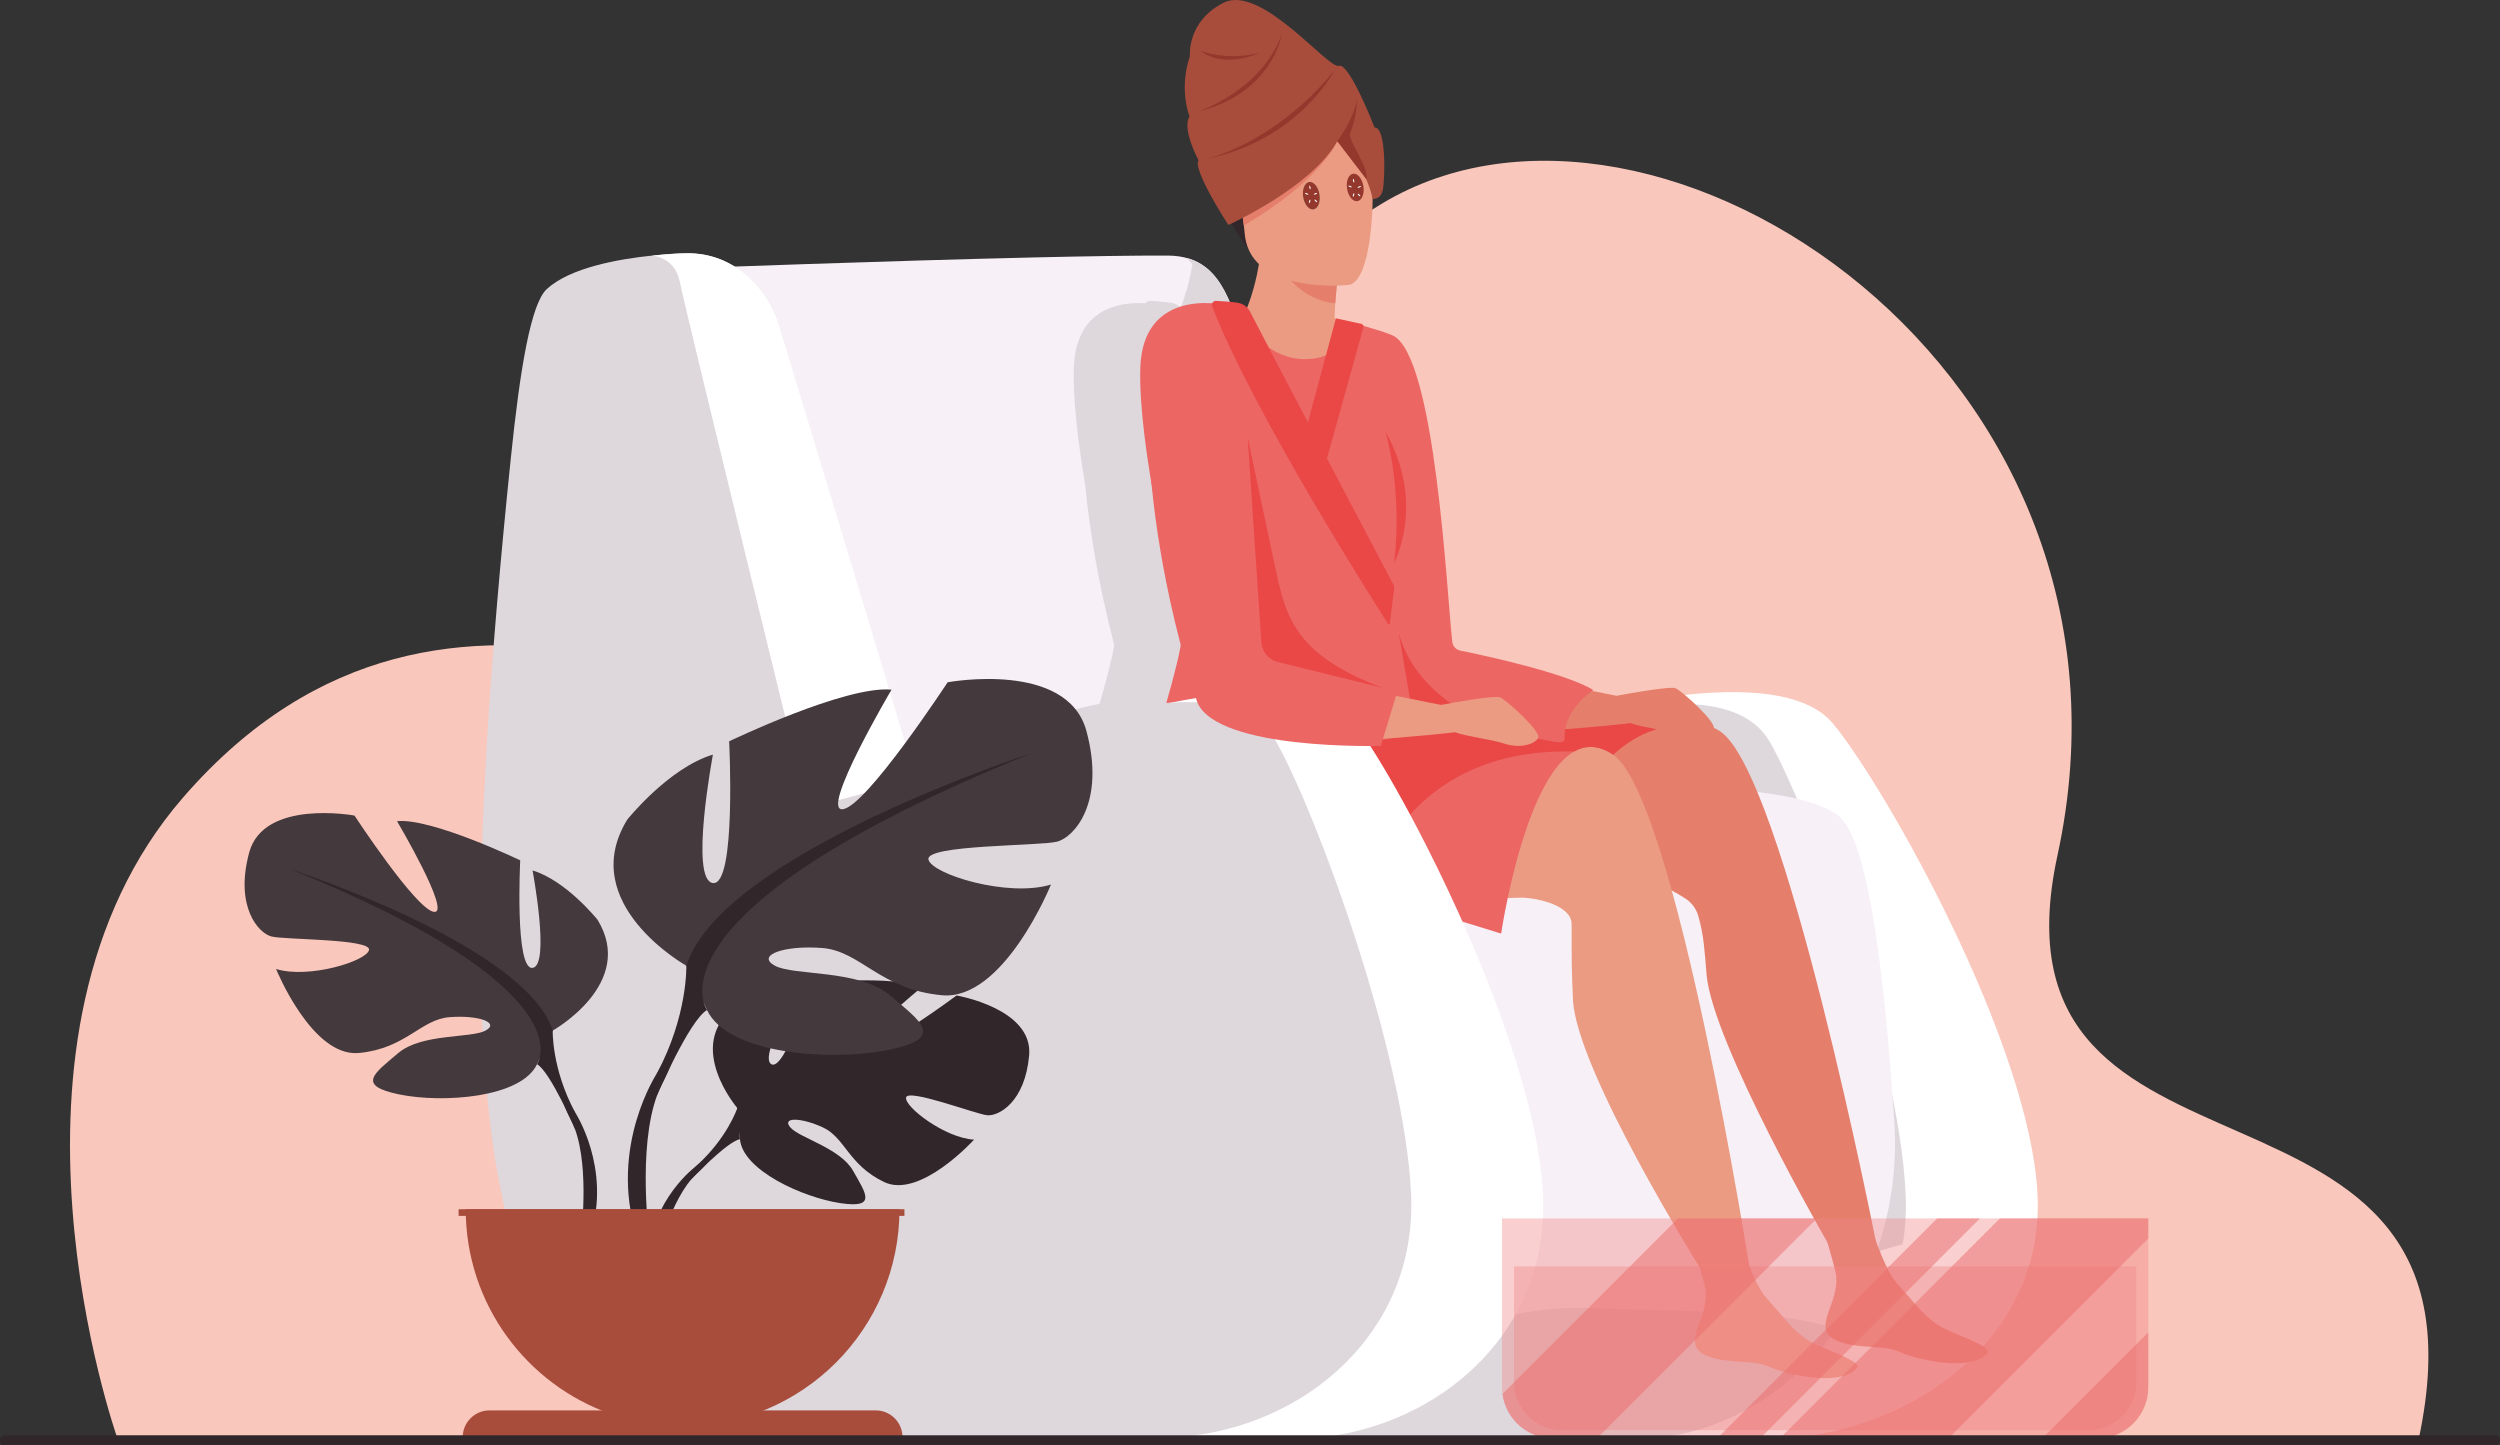 <?xml version="1.0" encoding="utf-8"?>
<!-- Generator: Adobe Illustrator 16.0.0, SVG Export Plug-In . SVG Version: 6.00 Build 0)  -->
<!DOCTYPE svg PUBLIC "-//W3C//DTD SVG 1.1//EN" "http://www.w3.org/Graphics/SVG/1.1/DTD/svg11.dtd">
<svg version="1.1" id="Warstwa_1" xmlns="http://www.w3.org/2000/svg" xmlns:xlink="http://www.w3.org/1999/xlink" x="0px" y="0px"
	 width="2025.239px" height="1170.954px" viewBox="0 0 2025.239 1170.954" enable-background="new 0 0 2025.239 1170.954"
	 xml:space="preserve">
<rect x="0" y="0" width="2025.239" height="1170.954" fill="#333333" stroke="none"/>
<g>
	<g>
		<path fill="#F9C7BB" d="M95.079,1165.069c0,0-115.028-324.994,53.25-519.051c217.049-250.295,497.532-41.078,602.777-47.178
			c105.246-6.102,109.574-278.086,368.355-433.881c222.309-133.837,632.484,135.614,547.295,527.989
			c-64.767,298.316,362.83,143.191,292.666,472.75L95.079,1165.069z"/>
		<path fill="#FFFFFF" d="M1648.778,1002.94c-15.394,98.646-116.057,161.467-219.308,161.467h-204.503l15.994-574.965
			c0,0,195.123-62.629,244.127-3.052c42.936,52.192,159.368,258.794,165.492,381.079
			C1651.194,979.743,1650.559,991.586,1648.778,1002.94z"/>
		<path fill="#DED8DD" d="M1105.909,650.325c0,0,275.873-140.811,328.128-48.828c27.745,48.838,104.097,243.685,109.732,365.967
			c5.478,118.815-97.457,196.939-203.346,196.939h-188.065L1105.909,650.325z"/>
		<path fill="#F7F0F7" d="M1157.779,728.422c-2.326,11.968-24.661,23.074-57.808,32.898c-5.842,1.735-12.014,3.426-18.48,5.082
			c-112.811,28.813-312.629,44.898-331.676,36.4c-26.318-11.739-187.851-585.662-187.851-585.662s154.195-5.796,276.65-8.62
			c41.891-0.953,80.063-1.565,107.084-1.487c3.29,0.012,6.387,0.228,9.29,0.647c11.695,1.667,20.374,6.545,27.247,13.941
			c19.717,21.189,24.605,63.037,42.857,109.296c18.047,45.738,40.201,102.818,61.209,159.47
			c5.412,14.598,10.754,29.165,15.928,43.514c1.463,4.051,2.904,8.077,4.344,12.081
			C1137.622,632.866,1161.533,709.038,1157.779,728.422z"/>
		<path fill="#DED8DD" d="M1099.971,761.321c33.146-9.824,55.481-20.931,57.808-32.898c3.754-19.385-20.157-95.557-51.206-182.439
			c-1.439-4.003-2.881-8.029-4.344-12.079c-5.174-14.351-10.516-28.917-15.928-43.516c-21.008-56.65-43.162-113.732-61.209-159.47
			c-18.252-46.259-23.141-88.107-42.857-109.296c-5.482-5.899-12.119-10.19-20.514-12.534c1.291,1.739,2.715,3.351,4.264,4.834
			c-2.519,15.321-6.229,26.799-9.563,35.306c-2.024-2.077-4.665-3.503-7.599-3.957c-5.55-0.861-12.77-1.316-17.516-1.538
			c-1.434-0.067-2.613,0.774-3.144,1.935c-23.494-1.55-56.815,5.879-58.266,52.332c-0.792,25.343,3.403,60.151,9.188,94.684
			c3.518,36.294,10.544,79.97,23.596,129.91c-2.36,13.27-6.854,29.918-11.871,47.457c-39.927,8.394-71.437,19.391-71.437,19.391
			l-5.487,214.408c72.908-4.025,190.551-17.766,267.604-37.447C1087.958,764.747,1094.129,763.056,1099.971,761.321z"/>
		<path fill="#FFFFFF" d="M1648.778,1002.94c-15.394,98.646-116.183,162.783-219.433,162.783l-101.257-0.057
			C1394.981,1120.325,1456.538,979.334,1648.778,1002.94z"/>
		<path fill="#F7F0F7" d="M1487.743,1076.061c-39.475,54.846-100.028,90.002-167.479,88.912l-289.965,0.146l-138.927,0.068
			l156.304-514.785c0,0,395.622-39.363,444.4,13.123c22.652,24.369,35.369,134.717,42.494,245.955
			C1538.585,972.2,1520.333,1030.834,1487.743,1076.061z"/>
		<path fill="#DED8DD" d="M1487.743,1076.637c-39.475,54.85-99.834,90.15-167.283,89.061h-290.16
			c34.119-28.643,141.432-109.918,256.332-106.074C1373.727,1062.538,1442.89,1061.292,1487.743,1076.637z"/>
		<g>
			<path fill="#E57F6B" d="M1478.809,1073.034c-1.277,13.842,17.993,17.209,40.313,18.318c22.318,1.113,15.574,5.684,46.16,11.223
				c30.585,5.541,42.844-2.829,45.058-6.963c1.972-3.666-12.249-9.4-27.403-15.882c-1.906-0.808-3.816-1.644-5.729-2.478
				c-17.055-7.5-26.625-22.797-39.922-36.977c-12.597-13.438-24.557-56.446-24.557-56.446l-41.564-8.878
				c0,0,11.672,38.712,15.723,55.238c2.383,9.721-1.133,20.588-4.255,28.859C1480.952,1063.551,1479.252,1068.155,1478.809,1073.034
				z"/>
		</g>
		<path fill="#E57F6B" d="M1064.908,580.15c0,0,276.197-20.787,328.194,12.03c51.996,32.815,127.276,417.252,127.276,417.252
			s2.966,1.931-8.528,3.176c-10.689,1.158-31.376-5.965-31.376-5.965s-93.124-161.48-97.976-216.957
			c-1.482-16.947-2.004-31.662-6.822-48.01c-1.664-5.646-5.325-10.49-10.257-13.705c-15.96-10.407-32.615-16.682-41.7-17.168
			c-19.223-1.033-258.85,29.131-295.096-34.724c-36.246-63.856-6.281-127.068-6.281-127.068L1064.908,580.15z"/>
		<g>
			<path fill="#EB9B82" d="M1373.124,1085.081c-1.276,13.84,17.993,17.207,40.313,18.32c22.32,1.109,15.574,5.68,46.16,11.221
				c30.586,5.539,42.844-2.83,45.058-6.965c1.972-3.664-12.249-9.398-27.404-15.879c-1.907-0.811-3.816-1.646-5.727-2.479
				c-17.056-7.502-26.626-22.797-39.925-36.979c-12.595-13.434-24.553-56.447-24.553-56.447l-41.566-8.875
				c0,0,11.671,38.713,15.723,55.238c2.383,9.719-1.133,20.586-4.254,28.858C1375.264,1075.596,1373.567,1080.202,1373.124,1085.081
				z"/>
		</g>
		<path fill="#EB9B82" d="M1010.812,564.95c0,0,245.356,11.612,296.037,46.429c50.681,34.813,111.196,420.137,111.196,420.137
			s2.633,3.799-8.902,4.596c-10.727,0.738-31.956-8.936-31.956-8.936s-100.433-160.469-102.946-217.561
			c-1.066-24.235-1.08-29.295-1.077-61.057c0.001-15.018-27.548-21.107-40.261-21.348c-19.247-0.363-259.788,19.035-293.521-46.183
			C905.649,615.809,1010.812,564.95,1010.812,564.95z"/>
		<path fill="#EC6664" d="M1216.073,756.293c0,0,27.516-187.497,90.776-144.914c16.403-15.047,41.032-29.23,78.808-22.948
			l-153.473-20.645l-139.45,26.392l36.704,135.386L1216.073,756.293z"/>
		<path fill="#EB9B82" d="M1000.5,249.029c0,0,21.455,7.972,44.299,10.142c15.525,1.475,32.303-3.849,41.053-0.192
			c21.623,9.04,19.354,47.325-26.02,40.234C1014.458,292.123,997.319,260.383,1000.5,249.029z"/>
		<g>
			<path fill="#BFD3EF" d="M1378.484,587.467l7.173,0.964C1383.209,588.026,1380.821,587.708,1378.484,587.467z"/>
			<path fill="#E94847" d="M1275.268,608.782c9.332-5.277,19.84-5.307,31.581,2.598c15.341-14.074,37.88-27.389,71.635-23.912
				l-146.3-19.681l-139.45,26.392L1119.526,693C1138.394,656.725,1181.532,606.436,1275.268,608.782z"/>
		</g>
		<path fill="#E57F6B" d="M1357.459,557.563c-4.385-1.878-38.234,4.28-47.926,6.098c-30.682-6.007-131.506-26.159-136.414-32.47
			c-5.793-7.448-18.436-234.399-32.918-238.184c0,0-28.484-17.298-56.026,15.518c-27.544,32.815,19.574,267.399,60.384,279.45
			c45.33,13.387,176.283-2.145,176.283-2.145v-0.001c10.758,3.675,29.561,5.743,39.546,9.071c13.178,4.393,24.892,0.73,27.819-4.393
			C1391.137,585.381,1362.584,559.758,1357.459,557.563z"/>
		<path fill="#EB9B82" d="M1083.935,276.948c0.265,0.141,6.472,32.935-23.239,31.623c-19.502-0.859-61.565-24.46-57.852-41.159
			c1.766-7.939,16.504-28.533,19.469-75.542l3.551,0.95l59.697,16.012c0,0-2.645,18.948-3.883,36.88
			C1080.633,260.766,1080.594,275.11,1083.935,276.948z"/>
		<path fill="#E57F6B" d="M1085.561,208.831c0,0-2.645,18.948-3.883,36.88c-33.788-3.211-49.623-35.286-55.814-52.892
			L1085.561,208.831z"/>
		<path fill="#31272B" d="M1011.651,202.41c0,0-20.246-26.37-26.668-49.909c-4.585-16.804-1.632-80.903,62.816-77.56
			c0,0,18.643,0.143,37.076,10.297c14.659,8.074,36.424,26.406,19.148,83.676l-4.096,19.188L1011.651,202.41z"/>
		<path fill="#EB9B82" d="M1111.476,174.976c-1.634,26.54-7.144,53.882-18.696,55.848c0,0-4.16,0.45-10.641,0.549
			c-21.894,0.32-70.23-3.344-73.764-41.774c-2.932-31.935-9.496-56.719-0.417-72.397c5.063-8.767,15.021-14.681,33.23-17.399
			c50.767-7.582,62.433,10.512,68.007,26.757C1111.642,133.709,1112.754,154.09,1111.476,174.976z"/>
		<g>
			<path fill="#EC6664" d="M1267.508,597.948c0.37,9.377-23.429-4.041-46.588-1.088c-9.264,1.182-27.344-8.924-43.573-17.702
				c0.411,1.749,0.021,3.471-1.388,5.159c-6.488,7.763-26.75,10.139-48.404,13.703c-17.03,2.82-34.936,6.342-47.662,13.818
				c-28.902,16.967-123.342,74.33-151.019,71.713c-10.729-1.007-8.722-21.498-2.224-48.67c9.523-39.939,28.716-94.306,31.342-122.56
				c-7.691-31.24-36.191-151.687-34.235-214.321c1.925-61.686,60.059-54.561,76.739-48.969c0,0,19.203,41.906,56.631,41.906
				c37.406,0,28.717-31.95,28.717-31.95s31.391,7.885,42.215,12.694c34.842,15.48,44.033,210.312,48.432,248.252
				c0.41,3.544,3.061,6.416,6.556,7.127c19.444,3.96,84.607,17.946,107.711,31.928
				C1290.757,558.989,1266.581,574.367,1267.508,597.948z"/>
			<path fill="#F4974A" d="M1000.885,247.018C1000.9,246.94,1000.902,246.931,1000.885,247.018L1000.885,247.018z"/>
			<path fill="#F4974A" d="M1000.731,247.816c0.002-0.013,0.006-0.032,0.01-0.046
				C1000.737,247.786,1000.734,247.801,1000.731,247.816z"/>
		</g>
		<path fill="#E94847" d="M1133.129,513.029l10.18,59.605l68.455,15.797C1211.764,588.431,1148.927,569.401,1133.129,513.029z"/>
		<path fill="#EB9B82" d="M1215.268,564.938c-4.385-1.878-38.234,4.28-47.928,6.1c-30.68-6.007-131.504-26.159-136.412-32.471
			c-5.793-7.449-18.436-234.399-32.918-238.184c0,0-28.484-17.298-56.027,15.518c-27.543,32.815,19.574,267.399,60.385,279.452
			c45.33,13.387,176.281-2.145,176.281-2.145v-0.002c10.76,3.674,29.563,5.742,39.547,9.07c13.178,4.393,24.892,0.73,27.82-4.393
			C1248.944,592.761,1220.393,567.137,1215.268,564.938z"/>
		<path fill="#FFFFFF" d="M1247.45,1008.102c-16.584,95.67-107.583,156.305-200.863,156.305H858.52l14.714-574.965
			c0,0,179.435-62.629,224.503-3.052c39.486,52.192,146.56,258.794,152.197,381.079
			C1250.581,981.615,1249.708,995.181,1247.45,1008.102z"/>
		<path fill="#FFFFFF" d="M1247.45,1009.393c-16.584,95.672-107.583,156.305-200.863,156.305H896.092
			C966.536,1117.952,1061.385,986.026,1247.45,1009.393z"/>
		<path fill="#DED8DD" d="M623.174,1165.698c-77.874-0.521-139.007-24.822-178.602-91.869
			c-28.845-48.723-41.658-112.561-48.104-168.789c-3.708-32.324-5.959-68.108-6.825-107.598c-0.499-22.928-0.536-47.09-0.11-72.553
			c0.664-40.682,2.498-84.672,5.44-132.15c4.132-66.661,10.45-140.208,18.795-221.152c7.61-73.938,16.398-125.62,29.171-137.397
			c18.841-17.365,58.128-24.356,85.474-27.151c0.008,0,0.008,0,0.019,0h0.037c0.009,0,0.009,0,0.018,0
			c26.824-2.814,45.386-4.232,66.631,8.9c16.768,10.329,29.992,27.493,36.42,48.833c21.82,72.554,60.784,202.276,101.336,337.958
			c0.212,0.672,0.415,1.354,0.619,2.035c2.323,7.793,4.657,15.617,7,23.436c0.23,0.793,0.47,1.588,0.72,2.381
			c0.109,0.394,0.24,0.801,0.24,0.801s0.464,0.24,0.815,0.084c1.956-0.879,4.326-1.943,6.406-2.851
			c0.074-0.046,0.156-0.083,0.249-0.12c56.917-25.215,137.81-55.518,199.999-59.328h0.008c32.241-1.972,68.533,2.616,84.441,30.869
			c34.272,60.553,104.506,253.998,109.729,367.033c5.207,112.678-86.789,189.385-187.189,196.918
			c-5.978,0.428-11.139,1.711-16.158,1.711H623.174z"/>
		<path fill="#FFFFFF" d="M654.229,654.758c0,0-96.526-393.251-103.495-426.301c-3.1-14.73-12.668-20.054-22.308-21.424
			c16.966-1.735,29.311-1.866,29.311-1.866c33.397,0,63.079,23.902,73.798,59.431c23.375,77.491,67.085,221.341,110.69,366.887
			L654.229,654.758z"/>
		<path fill="#EC6664" d="M1035.104,535.469c0,0-7.002-277.191-61.4-261.395l-39.945-1.977c0,0-21.511,113.861,36.147,296.876
			c16.725,39.208,148.681,35.264,148.681,35.264l14.543-47.761L1035.104,535.469z"/>
		<path fill="#E94847" d="M1010.708,354.351l11.12,166.085c0.511,7.615,5.889,14.027,13.3,15.855l84.716,20.885l0,0
			c-73.249-27.921-78.558-58.751-87.831-102.445L1010.708,354.351z"/>
		<path fill="#E94847" d="M981.94,248.205c-0.857-2.217,0.852-4.582,3.227-4.471c4.747,0.222,11.967,0.677,17.518,1.538
			c4.32,0.669,8.039,3.41,10.024,7.306c15.448,30.31,106.11,202.092,116.037,220.898c0.575,1.088,0.8,2.326,0.646,3.547l-3.58,28.4
			c-0.075,0.601-0.859,0.778-1.186,0.27C1113.816,488.825,1015.083,333.814,981.94,248.205z"/>
		<path fill="#E94847" d="M1082,258.679l-22.676,84.237l15.438,29.344l29.736-107.104c0.348-1.253-0.43-2.54-1.701-2.816
			l-19.77-4.287C1082.574,257.955,1082.122,258.23,1082,258.679z"/>
		<path fill="#E57F6B" d="M1006.301,172.281l1.25,10.431c63.1-36.941,75.748-68.252,75.748-68.252L1006.301,172.281z"/>
		<path fill="#E94847" d="M1122.356,349.655c0,0,14.164,46.33,7.082,106.108C1129.438,455.763,1155.346,407.958,1122.356,349.655z"
			/>
		<path fill="#A84D3C" d="M995.065,182.24c0,0,67.448-30.315,88.234-67.78l0,0c14.404,11.734,24.46,27.954,28.564,46.072
			l0.123,0.541c0,0,6.41,0.903,8.186-7.012c1.775-7.915,3.099-51.205-6.646-50.751c0,0-20.464-52.925-28.905-49.953
			c-8.439,2.973-62.818-66.211-93.129-51.23s-27.59,43.633-27.59,43.633s-9.098,22.89-0.274,48.757c0,0-6.974,7.286,7.384,35.549
			C971.012,130.065,964.008,133.356,995.065,182.24z"/>
		<path fill="#94372C" d="M1099.42,80.232c-2.701,16.515-16.121,34.227-16.121,34.227l23.326,30.4
			c3.9-5.72-14.943-32.244-12.98-36.854C1099.192,94.982,1099.42,80.232,1099.42,80.232z"/>
		<path fill="#94372C" d="M975.214,129.218c0,0,55.296-10.667,105.819-72.111C1081.034,57.106,1051.927,114.339,975.214,129.218z"/>
		<path fill="#94372C" d="M970.702,90.398c0,0,50.66-16.75,67.646-62.248C1038.348,28.15,1030.768,75.43,970.702,90.398z"/>
		<path fill="#94372C" d="M972.426,41.047c0,0,19.059,8.432,47.756,1.978C1020.182,43.024,991.741,56.255,972.426,41.047z"/>
		
			<ellipse transform="matrix(0.988 -0.156 0.156 0.988 -10.696 173.25)" fill="#EB9B82" cx="1095.233" cy="154.572" rx="6.696" ry="11.246"/>
		
			<ellipse transform="matrix(0.988 -0.157 0.157 0.988 -12.014 167.792)" fill="#EB9B82" cx="1059.827" cy="160.212" rx="6.696" ry="11.246"/>
		
			<ellipse transform="matrix(0.988 -0.157 0.157 0.988 -10.324 173.607)" fill="#94372C" cx="1097.433" cy="152.373" rx="6.696" ry="11.246"/>
		
			<ellipse transform="matrix(0.988 -0.156 0.156 0.988 -11.643 168.085)" fill="#A9D2A0" cx="1062.027" cy="158.012" rx="6.697" ry="11.246"/>
		
			<ellipse transform="matrix(0.988 -0.156 0.156 0.988 -11.643 168.085)" fill="#94372C" cx="1062.027" cy="158.012" rx="6.697" ry="11.246"/>
		
			<ellipse transform="matrix(0.977 -0.214 0.214 0.977 -7.755 231.122)" fill="#FFFFFF" cx="1060.961" cy="151.292" rx="0.494" ry="1.435"/>
		
			<ellipse transform="matrix(0.707 -0.708 0.708 0.707 197.193 801.793)" fill="#FFFFFF" cx="1065.49" cy="163.099" rx="0.493" ry="1.437"/>
		
			<ellipse transform="matrix(0.961 0.277 -0.277 0.961 86.891 -287.683)" fill="#FFFFFF" cx="1060.676" cy="163.401" rx="0.494" ry="1.436"/>
		
			<ellipse transform="matrix(-0.344 0.939 -0.939 -0.344 1569.891 -782.758)" fill="#FFFFFF" cx="1058.29" cy="156.837" rx="0.494" ry="1.437"/>
		
			<ellipse transform="matrix(0.345 0.939 -0.939 0.345 844.889 -897.856)" fill="#FFFFFF" cx="1065.863" cy="156.534" rx="0.494" ry="1.436"/>
		
			<ellipse transform="matrix(0.977 -0.214 0.214 0.977 -5.748 238.578)" fill="#FFFFFF" cx="1096.319" cy="145.771" rx="0.494" ry="1.436"/>
		
			<ellipse transform="matrix(0.707 -0.707 0.707 0.707 211.239 824.881)" fill="#FFFFFF" cx="1100.847" cy="157.578" rx="0.494" ry="1.436"/>
		
			<ellipse transform="matrix(0.961 0.278 -0.278 0.961 87.089 -298.459)" fill="#FFFFFF" cx="1096.033" cy="157.881" rx="0.494" ry="1.437"/>
		
			<ellipse transform="matrix(-0.346 0.938 -0.938 -0.346 1614.045 -822.41)" fill="#FFFFFF" cx="1093.646" cy="151.316" rx="0.494" ry="1.437"/>
		
			<ellipse transform="matrix(0.345 0.939 -0.939 0.345 863.046 -934.695)" fill="#FFFFFF" cx="1101.22" cy="151.013" rx="0.494" ry="1.436"/>
		<path opacity="0.4" fill="#F08787" d="M1698.961,1165.188h-440.828c-22.833,0-41.343-18.507-41.343-41.342V986.999h523.515
			v136.848C1740.305,1146.681,1721.795,1165.188,1698.961,1165.188z"/>
		<path opacity="0.4" fill="#F08787" d="M1691.572,1158.59h-426.048c-21.561,0-39.039-17.479-39.039-39.039v-93.637h504.125v93.637
			C1730.61,1141.112,1713.132,1158.59,1691.572,1158.59z"/>
		<g>
			<polygon opacity="0.5" fill="#ED6C6D" points="1441.959,1165.188 1578.444,1165.188 1740.305,1003.33 1740.305,986.999 
				1620.149,986.999 			"/>
			<polygon opacity="0.5" fill="#ED6C6D" points="1391.088,1165.188 1425.78,1165.188 1603.969,986.999 1569.278,986.999 			"/>
			<path opacity="0.5" fill="#ED6C6D" d="M1654.444,1165.188h44.518c22.834,0,41.344-18.507,41.344-41.342v-44.517
				L1654.444,1165.188z"/>
			<path opacity="0.5" fill="#ED6C6D" d="M1293.676,1165.188l178.189-178.189h-112.455l-142.256,142.258
				c2.65,20.273,19.98,35.932,40.979,35.932H1293.676z"/>
		</g>
		<g>
			<g>
				<path fill="#31272B" d="M597.306,897.637c0,0-42.777-49.904-2.639-81.604c0,0,29.319-17.748,53.225-16.307
					c0,0-33.875,56.803-22.916,62.453c10.958,5.649,33.182-66.017,33.182-66.017s66.719-6.472,88.182,3.85
					c0,0-57.036,46.673-45.024,49.452s73.619-43.034,73.619-43.034S837.032,817,833.719,854.88
					c-3.31,37.88-24.707,49.575-34.109,48.569c-9.405-1.005-64.416-22.006-65.614-14.301c-1.198,7.705,31.916,32.887,55.104,34.064
					c0,0-43.78,48.282-72.875,34.346c-29.096-13.932-31.58-36.021-49.717-44.305c-18.137-8.285-33.619-8.264-26.132,0.186
					c7.488,8.45,40.313,16.66,50.686,35.007c10.372,18.347,19.677,30.722-10.425,26.192c-30.104-4.531-79.035-26.557-81.183-51.779
					S597.306,897.637,597.306,897.637z"/>
				<g>
					<path fill="#31272B" d="M803.209,855.901c0,0-168.658-6.5-205.903,41.736c0,0-8.239,24.669-33.585,47.133l-3.952,10.768
						c0,0,29.227-30.814,39.685-32.678C599.454,922.86,583.099,863.102,803.209,855.901z"/>
					<path fill="#31272B" d="M563.721,944.77c0,0-36.201,26.773-38.715,74.608l6.57,0.589c0,0,11.561-49.461,32.458-68.804
						C584.933,931.819,563.721,944.77,563.721,944.77z"/>
				</g>
			</g>
			<g>
				<path fill="#44393D" d="M447.748,834.877c0,0,68.045-38.105,36.291-89.82c0,0-25.404-31.754-52.623-39.92
					c0,0,14.517,77.119,0,78.932c-14.516,1.816-9.979-87.098-9.979-87.098s-71.674-34.475-99.799-31.754
					c0,0,44.455,75.303,29.939,73.49c-14.516-1.816-64.417-78.026-64.417-78.026s-73.488-13.608-85.282,29.94
					s7.258,65.323,18.146,68.047c10.888,2.719,80.746,1.813,78.932,10.885c-1.815,9.074-48.994,23.59-75.304,15.425
					c0,0,29.034,71.673,67.138,68.044c38.105-3.629,49.9-27.217,73.489-29.033c23.588-1.813,40.827,4.537,29.032,10.889
					s-51.713,2.082-70.767,18.279s-34.476,26.176,0.907,33.436c35.384,7.258,98.892,2.721,111.594-24.496
					C447.748,834.877,447.748,834.877,447.748,834.877z"/>
				<g>
					<path fill="#31272B" d="M235.447,704.233c0,0,190.526,61.691,212.3,130.645c0,0-0.907,30.846,18.145,66.23v13.607
						c0,0-19.96-46.269-30.847-52.619C435.046,862.096,477.687,802.215,235.447,704.233z"/>
					<path fill="#31272B" d="M465.893,901.108c0,0,29.382,44.619,12.632,98.932l-7.559-2.031c0,0,7.338-59.822-8.035-89.908
						C447.558,878.01,465.893,901.108,465.893,901.108z"/>
				</g>
			</g>
			<g>
				<path fill="#44393D" d="M556.001,782.325c0,0-89.696-50.23-47.838-118.396c0,0,33.486-41.859,69.366-52.623
					c0,0-19.136,101.654,0,104.047c19.135,2.393,13.155-114.811,13.155-114.811s94.48-45.446,131.555-41.857
					c0,0-58.602,99.263-39.466,96.871c19.135-2.393,84.911-102.85,84.911-102.85s96.872-17.94,112.418,39.465
					c15.549,57.404-9.568,86.107-23.92,89.695c-14.35,3.588-106.438,2.391-104.045,14.352c2.392,11.959,64.581,31.094,99.262,20.33
					c0,0-38.27,94.481-88.499,89.698c-50.229-4.786-65.777-35.88-96.871-38.272c-31.094-2.391-53.818,5.98-38.27,14.352
					c15.547,8.372,68.168,2.742,93.284,24.094c25.114,21.352,45.445,34.508-1.196,44.074c-46.642,9.569-130.358,3.59-147.102-32.289
					S556.001,782.325,556.001,782.325z"/>
				<g>
					<path fill="#31272B" d="M835.852,610.108c0,0-251.148,81.324-279.851,172.217c0,0,1.196,40.662-23.918,87.304v17.938
						c0,0,26.31-60.992,40.662-69.363C572.745,818.204,516.535,739.27,835.852,610.108z"/>
					<path fill="#31272B" d="M532.083,869.628c0,0-38.732,58.817-16.651,130.411l9.965-2.676c0,0-9.673-78.857,10.592-118.52
						C556.251,839.182,532.083,869.628,532.083,869.628z"/>
				</g>
			</g>
			<path fill="#A84D3C" d="M728.677,979.597c0,97.033-78.665,175.696-175.699,175.696c-20.26,0-39.716-3.428-57.821-9.74
				c-68.631-23.907-117.876-89.184-117.876-165.956H728.677z"/>
			<path fill="#A84D3C" d="M731.105,1164.241H374.852c0-5.988,2.429-11.41,6.35-15.332s9.343-6.35,15.333-6.35h312.898
				C721.399,1142.559,731.105,1152.264,731.105,1164.241z"/>
			<rect x="371.501" y="979.595" fill="#A84D3C" width="361.172" height="5.388"/>
		</g>
		<path fill="#31272B" d="M2021.67,1170.954H3.57c-1.964,0-3.57-1.854-3.57-4.119l0,0c0-2.268,1.606-4.12,3.57-4.12h2018.1
			c1.963,0,3.568,1.853,3.568,4.12l0,0C2025.239,1169.1,2023.633,1170.954,2021.67,1170.954z"/>
	</g>
</g>
</svg>
